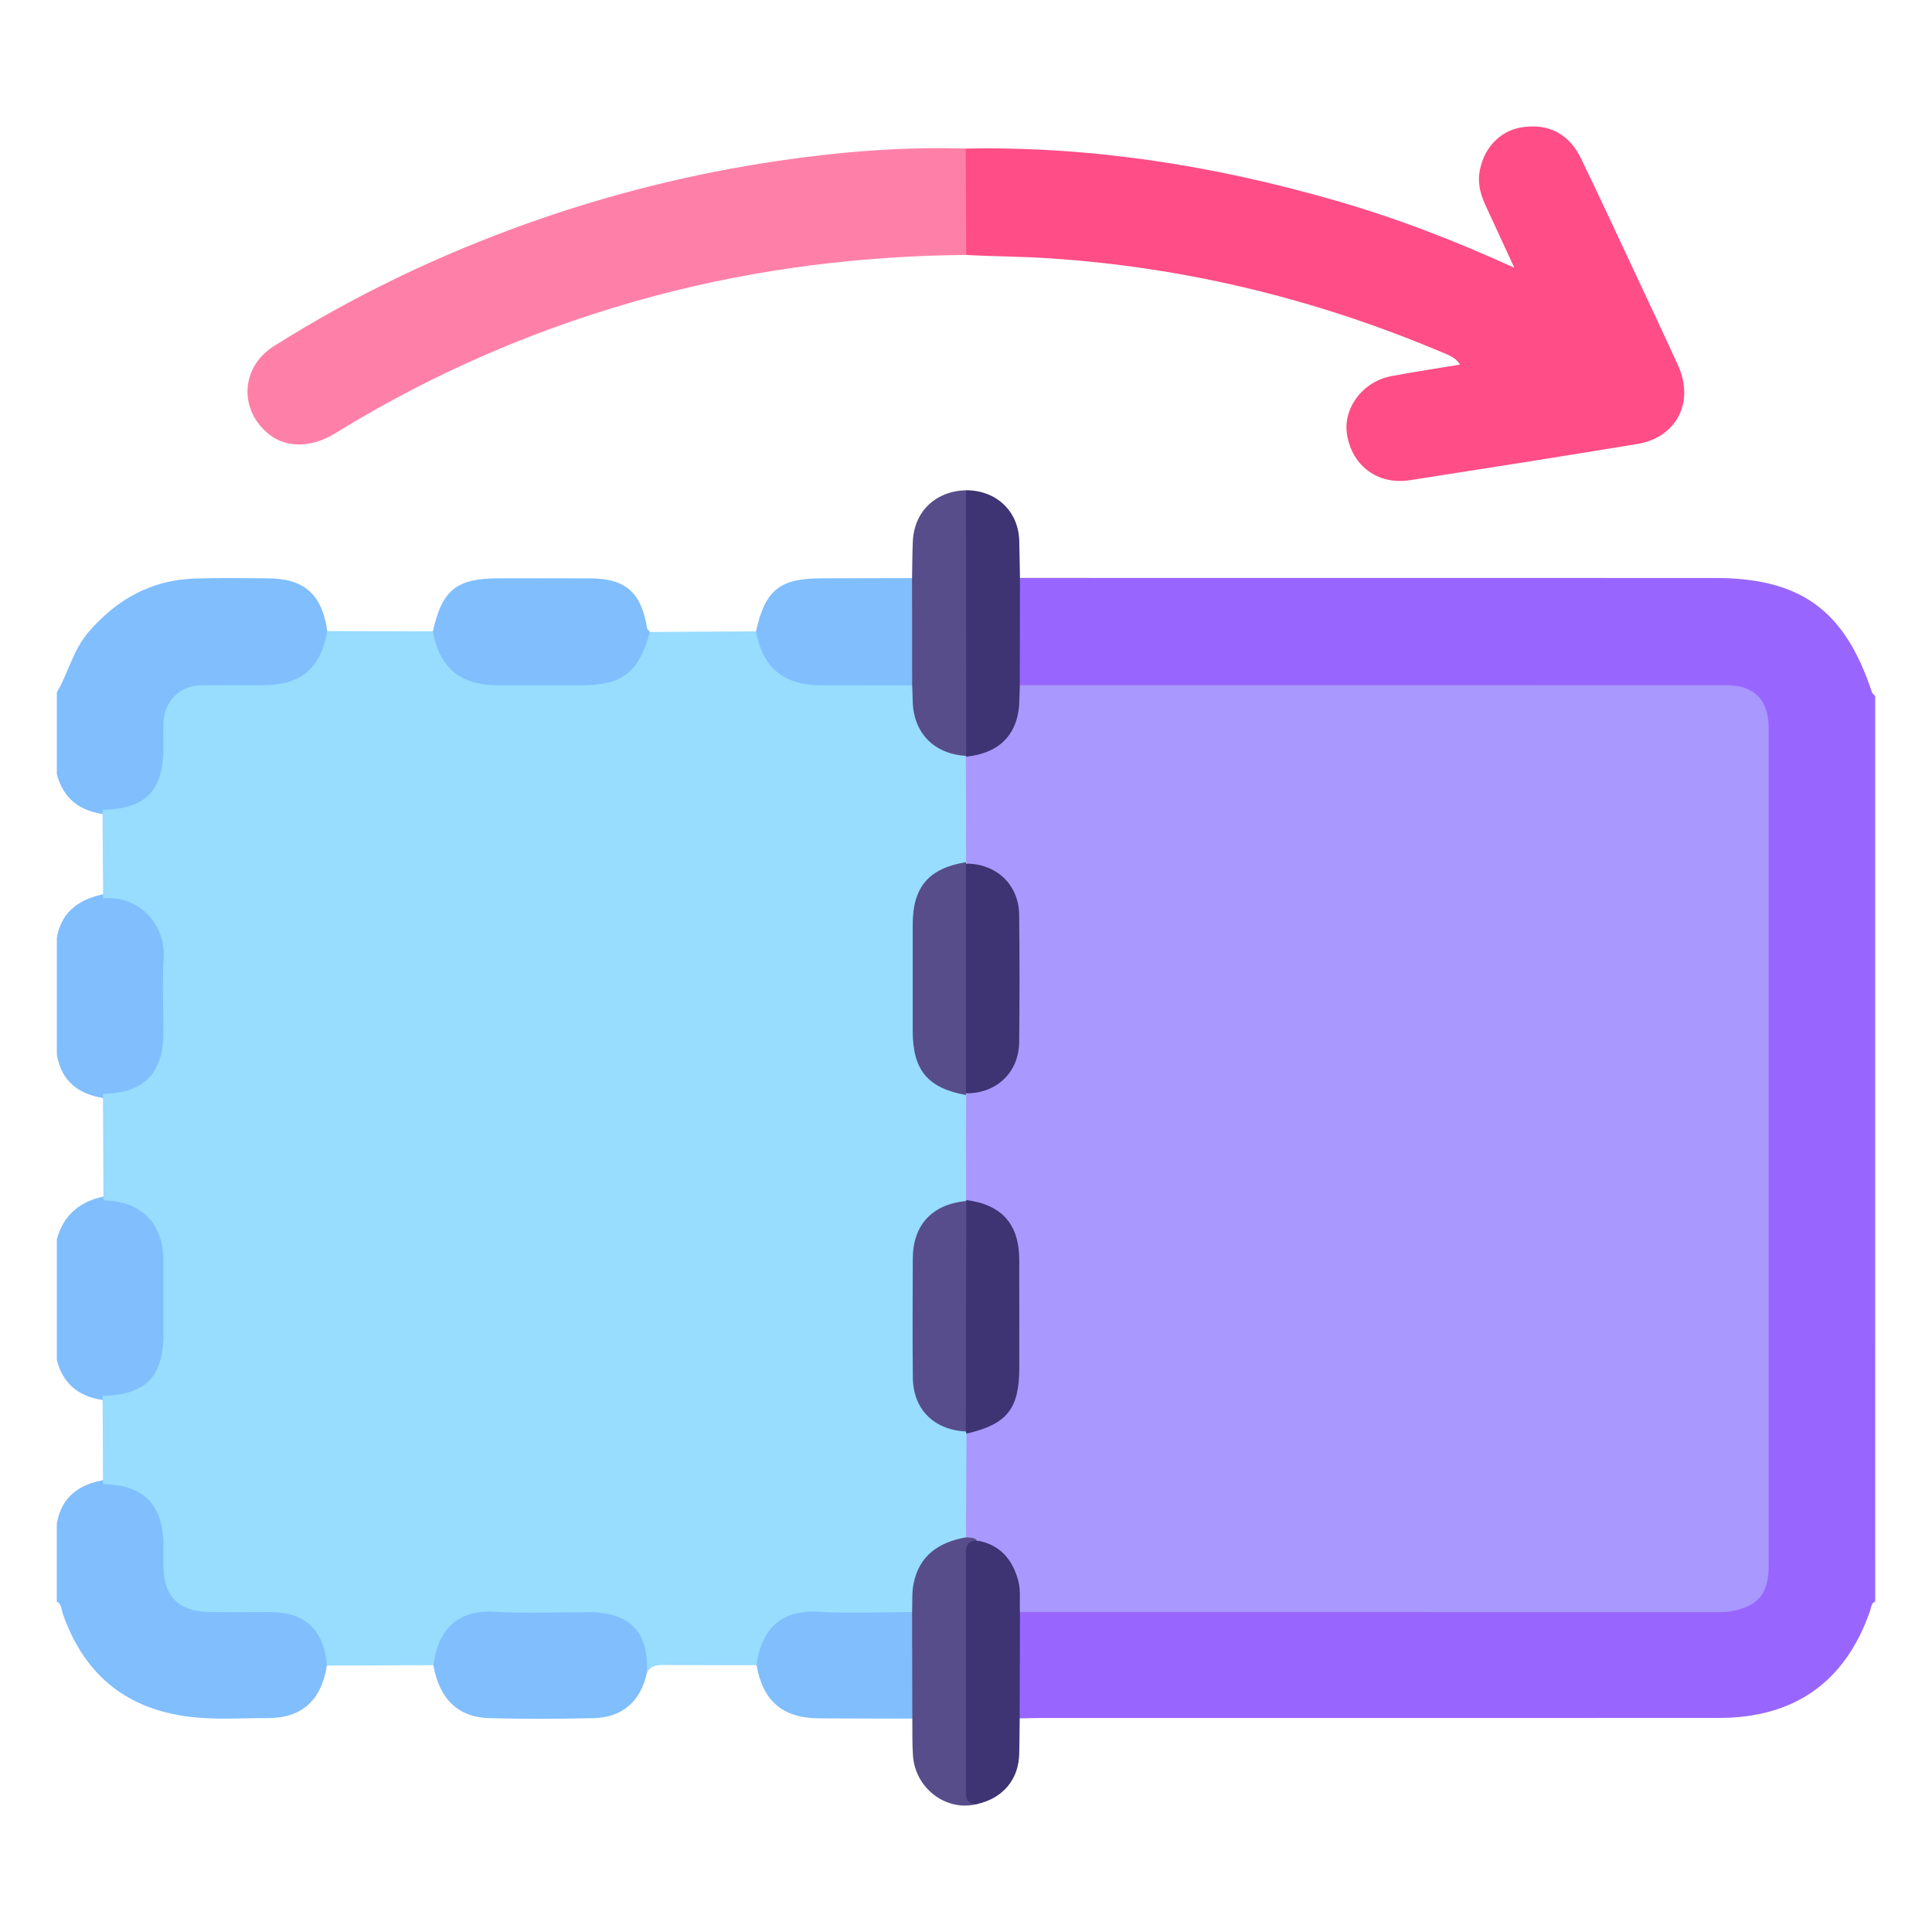 <?xml version="1.0" encoding="utf-8"?>
<!-- Generator: Adobe Illustrator 16.0.2, SVG Export Plug-In . SVG Version: 6.00 Build 0)  -->
<!DOCTYPE svg PUBLIC "-//W3C//DTD SVG 1.1//EN" "http://www.w3.org/Graphics/SVG/1.1/DTD/svg11.dtd">
<svg version="1.1" id="Layer_1" xmlns="http://www.w3.org/2000/svg" xmlns:xlink="http://www.w3.org/1999/xlink" x="0px" y="0px"
	 width="85px" height="85px" viewBox="0 0 85 85" enable-background="new 0 0 85 85" xml:space="preserve">
<g>
	<path fill="#9866FE" d="M82.501,70.463c-0.182,0.066-0.17,0.246-0.219,0.387c-1.074,3.129-3.313,4.73-6.654,4.732
		c-9.941,0.006-19.887,0.002-29.83,0.002c-0.313,0-0.623,0.012-0.936,0.018c-0.053-0.059-0.135-0.1-0.145-0.18
		C44.558,73.91,44.423,72.4,44.8,70.9c0.443-0.313,0.953-0.217,1.439-0.217c9.479-0.008,18.959-0.006,28.438-0.006
		c0.494,0,0.99,0.02,1.48-0.08c0.916-0.188,1.297-0.609,1.383-1.531c0.021-0.207,0.02-0.416,0.02-0.625c0-11.979,0-23.957,0-35.937
		c0-0.234,0.004-0.47-0.023-0.703c-0.094-0.78-0.578-1.269-1.365-1.37c-0.361-0.046-0.729-0.027-1.092-0.027
		c-9.609-0.002-19.219,0-28.828-0.006c-0.486,0-0.996,0.094-1.441-0.21c-0.205-0.263-0.211-0.577-0.215-0.887
		c-0.012-0.981-0.014-1.964,0.002-2.946c0.006-0.33-0.021-0.682,0.277-0.929c10.191,0.001,20.381,0.002,30.572,0.003
		c3.777,0,5.719,1.415,6.91,5.025c0.02,0.063,0.094,0.109,0.143,0.166C82.501,43.9,82.501,57.182,82.501,70.463z"/>
	<path fill="#80BEFE" d="M14.38,73.281c-0.246,1.533-1.098,2.314-2.625,2.309c-1.215-0.006-2.434,0.094-3.65-0.09
		c-2.711-0.406-4.443-1.945-5.342-4.498c-0.064-0.186-0.045-0.426-0.264-0.539c0-1.146,0-2.293,0-3.438
		c0.211-1.191,1.004-1.736,2.125-1.918c1.744,0.02,2.746,1.012,2.783,2.748c0.006,0.338-0.006,0.676,0.004,1.014
		c0.037,1.193,0.563,1.754,1.766,1.822c0.984,0.057,1.973-0.008,2.957,0.025c1.098,0.039,1.988,0.701,2.299,1.676
		C14.53,72.695,14.608,72.998,14.38,73.281z"/>
	<path fill="#80BEFE" d="M2.501,30.462c0.506-0.863,0.717-1.872,1.396-2.657c1.234-1.428,2.746-2.282,4.648-2.35
		c1.066-0.037,2.133-0.016,3.199-0.012c1.637,0.004,2.418,0.688,2.656,2.322c0.205,0.962-0.455,1.991-1.523,2.38
		c-0.674,0.246-1.375,0.226-2.074,0.226c-0.648,0-1.297-0.034-1.943,0.017c-0.842,0.065-1.371,0.61-1.439,1.454
		c-0.035,0.439-0.002,0.881-0.016,1.32c-0.053,1.707-1.035,2.652-2.762,2.666c-1.102-0.123-1.857-0.664-2.143-1.772
		C2.501,32.857,2.501,31.66,2.501,30.462z"/>
	<path fill="#80BEFE" d="M2.501,46.4c0-1.719,0-3.439,0-5.158c0.223-1.191,1.045-1.711,2.148-1.92
		c1.697,0.047,2.727,1.047,2.758,2.717c0.021,1.193,0.021,2.389,0,3.582c-0.035,1.688-1.045,2.664-2.756,2.703
		C3.499,48.172,2.708,47.611,2.501,46.4z"/>
	<path fill="#80BEFE" d="M2.501,59.838c0-1.771,0-3.543,0-5.313c0.301-1.111,1.063-1.699,2.162-1.904
		c1.627,0.066,2.684,1.09,2.738,2.699c0.039,1.197,0.027,2.396,0.004,3.594c-0.033,1.729-1.012,2.676-2.746,2.699
		C3.552,61.492,2.788,60.955,2.501,59.838z"/>
	<path fill="#98DCFE" d="M4.532,65.307c-0.006-1.299-0.012-2.598-0.018-3.895c1.891-0.041,2.672-0.838,2.674-2.725
		c0-1.088,0.004-2.178-0.002-3.268c-0.008-1.607-1.01-2.596-2.635-2.604c-0.008-1.564-0.016-3.131-0.023-4.693
		c1.785-0.02,2.66-0.9,2.66-2.688c0-1.092-0.053-2.188,0.014-3.275c0.092-1.516-1.129-2.791-2.664-2.633
		c-0.01-1.298-0.02-2.596-0.029-3.893c1.936-0.059,2.68-0.836,2.68-2.799c0-0.363-0.012-0.727,0.004-1.09
		c0.033-0.866,0.725-1.573,1.59-1.594c0.932-0.021,1.867-0.002,2.799-0.006c1.668-0.008,2.508-0.719,2.82-2.38
		c1.547,0.003,3.094,0.007,4.643,0.011c0.195,0.116,0.256,0.32,0.326,0.514c0.395,1.092,1.223,1.591,2.33,1.627
		c1.4,0.048,2.805,0.048,4.205,0c1.063-0.034,1.908-0.471,2.297-1.547c0.08-0.221,0.18-0.435,0.391-0.565
		c1.557-0.009,3.113-0.019,4.668-0.026c0.193,0.114,0.262,0.313,0.334,0.506c0.426,1.148,1.309,1.612,2.471,1.637
		c1.033,0.021,2.066,0.002,3.102,0.008c0.309,0.001,0.621-0.021,0.916,0.111c0.23,0.138,0.262,0.373,0.262,0.603
		c-0.002,1.322,0.705,2.081,1.918,2.449c0.1,0.03,0.188,0.082,0.271,0.146c0.061,0.07,0.104,0.149,0.133,0.237
		c0.082,1.47,0.193,2.938-0.063,4.403c-0.168,0.263-0.461,0.324-0.727,0.423c-1.035,0.389-1.49,1.165-1.496,2.233
		c-0.01,1.691-0.01,3.383,0,5.072c0.006,1.082,0.496,1.832,1.533,2.203c0.244,0.086,0.506,0.141,0.672,0.369
		c0.291,1.471,0.156,2.949,0.082,4.428c-0.027,0.088-0.07,0.168-0.129,0.24c-0.197,0.18-0.457,0.23-0.693,0.34
		c-0.926,0.43-1.473,1.115-1.473,2.178c0.002,1.662-0.01,3.322,0.004,4.982c0.014,1.365,0.469,1.969,1.768,2.4
		c0.148,0.049,0.299,0.092,0.416,0.203c0.057,0.078,0.096,0.162,0.119,0.252c0.082,1.434,0.133,2.865-0.025,4.297
		c-0.117,0.301-0.391,0.396-0.662,0.488c-1.033,0.346-1.545,1.08-1.623,2.146c-0.021,0.307,0.025,0.635-0.238,0.875
		c-0.676,0.271-1.383,0.113-2.074,0.141c-0.75,0.025-1.502,0.02-2.254,0.002c-1.066-0.027-1.775,0.441-2.135,1.451
		c-0.086,0.24-0.154,0.5-0.383,0.66c-1.348-0.002-2.697,0.004-4.047-0.006c-0.324-0.004-0.623,0.008-0.781,0.354
		c-0.23-0.195-0.164-0.479-0.209-0.727c-0.18-0.98-0.848-1.664-1.846-1.707c-1.762-0.074-3.527-0.063-5.291-0.002
		c-0.736,0.025-1.238,0.469-1.549,1.135c-0.152,0.322-0.189,0.709-0.496,0.953c-1.563,0.006-3.125,0.012-4.688,0.018
		c-0.121-1.564-0.957-2.352-2.502-2.354c-0.91,0-1.82,0.016-2.729-0.004c-1.289-0.025-1.955-0.717-1.961-1.998
		c-0.004-0.311,0-0.623,0-0.934C7.187,66.203,6.31,65.314,4.532,65.307z"/>
	<path fill="#FE4D87" d="M42.487,6.537c5.525-0.107,10.916,0.748,16.211,2.27c2.65,0.762,5.223,1.739,7.928,2.975
		c-0.465-1.009-0.855-1.856-1.25-2.705c-0.209-0.453-0.359-0.916-0.295-1.426c0.143-1.08,0.871-1.885,1.854-2.047
		c1.162-0.191,2.092,0.266,2.621,1.365c0.883,1.824,1.732,3.666,2.594,5.501c0.561,1.2,1.127,2.397,1.676,3.604
		c0.736,1.614-0.063,3.176-1.797,3.461c-3.33,0.547-6.666,1.074-10.002,1.592c-1.4,0.217-2.537-0.623-2.762-2
		c-0.191-1.17,0.689-2.346,1.961-2.582c0.996-0.186,1.998-0.336,3.006-0.504c-0.189-0.326-0.535-0.434-0.859-0.57
		c-5.529-2.331-11.279-3.725-17.275-4.111c-1.195-0.078-2.391-0.074-3.584-0.144c-0.096-0.091-0.18-0.196-0.191-0.327
		c-0.117-1.336-0.111-2.673-0.004-4.009C42.327,6.748,42.415,6.643,42.487,6.537z"/>
	<path fill="#FE80A9" d="M42.487,6.537c0.008,1.56,0.016,3.119,0.023,4.679c-4.613,0.041-9.16,0.601-13.627,1.782
		c-5.004,1.328-9.717,3.342-14.125,6.06c-1.047,0.646-2.146,0.662-2.912,0.058c-1.344-1.061-1.268-2.957,0.199-3.884
		c3.504-2.215,7.225-3.995,11.129-5.393c3.604-1.289,7.301-2.21,11.082-2.765C36.981,6.674,39.728,6.451,42.487,6.537z"/>
	<path fill="#80BEFE" d="M28.593,27.805c-0.506,1.807-1.201,2.342-3.047,2.343c-1.221,0-2.439,0.003-3.662,0
		c-1.631-0.005-2.541-0.765-2.84-2.368c0.406-1.826,1.037-2.334,2.893-2.336c1.35,0,2.697-0.005,4.047,0.002
		c1.535,0.006,2.238,0.629,2.48,2.174C28.476,27.687,28.548,27.744,28.593,27.805z"/>
	<path fill="#80BEFE" d="M40.134,30.152c-1.348-0.002-2.693,0-4.041-0.006c-1.625-0.005-2.531-0.768-2.832-2.369
		c0.408-1.824,1.037-2.332,2.896-2.334c1.324-0.002,2.646-0.005,3.969-0.008C40.53,26.144,40.536,29.427,40.134,30.152z"/>
	<path fill="#3E3373" d="M44.874,25.425c-0.002,1.573-0.006,3.149-0.008,4.723c0.527,1.343-0.33,2.966-1.713,3.247
		c-0.236,0.049-0.459,0.051-0.662-0.102l0.018-0.037c-0.285-0.292-0.258-0.666-0.26-1.025c-0.006-3.212-0.006-6.423,0-9.635
		c0.002-0.359-0.021-0.732,0.254-1.027c1.336,0,2.307,0.922,2.34,2.231C44.858,24.342,44.864,24.883,44.874,25.425z"/>
	<path fill="#574D8B" d="M42.503,21.568c0.002,3.896,0.004,7.791,0.006,11.688c-1.418-0.081-2.32-1.006-2.354-2.412
		c-0.004-0.23-0.014-0.461-0.023-0.691c-0.002-1.572-0.004-3.144-0.006-4.716c0.012-0.539,0.01-1.079,0.035-1.618
		C40.22,22.502,41.157,21.607,42.503,21.568z"/>
	<path fill="#80BEFE" d="M19.067,73.266c0.172-1.346,0.871-2.459,2.695-2.354c1.373,0.082,2.754,0.016,4.131,0.018
		c1.83,0.002,2.668,0.879,2.563,2.682c-0.266,1.232-1.068,1.949-2.336,1.979c-1.529,0.037-3.063,0.039-4.592,0
		C20.149,75.555,19.325,74.738,19.067,73.266z"/>
	<path fill="#80BEFE" d="M33.286,73.266c0.174-1.342,0.865-2.459,2.703-2.354c1.375,0.082,2.76,0.014,4.139,0.012
		c0.398,0.707,0.404,3.955,0.01,4.688c-1.367-0.004-2.734-0.004-4.102-0.012C34.437,75.59,33.562,74.842,33.286,73.266z"/>
	<path fill="#574D8B" d="M40.138,75.609c-0.004-1.563-0.006-3.123-0.01-4.686c0.018-0.412-0.016-0.834,0.063-1.232
		c0.242-1.26,1.119-1.842,2.311-2.055c0.234-0.084,0.488-0.213,0.471,0.227c-0.197,0.379-0.23,0.789-0.229,1.207
		c0.002,3.006,0.004,6.012-0.004,9.018c0,0.449,0.072,0.875,0.242,1.285c-1.348,0.34-2.715-0.686-2.814-2.127
		C40.128,76.703,40.146,76.154,40.138,75.609z"/>
	<path fill="#3E3373" d="M42.981,79.373c-0.365,0.01-0.486-0.164-0.486-0.525c0.01-3.516,0.01-7.029,0-10.545
		c0-0.379,0.168-0.514,0.508-0.521c0.285-0.195,0.541-0.059,0.791,0.078c1.039,0.568,1.514,1.92,1.08,3.063
		c-0.004,1.561-0.008,3.119-0.012,4.68c-0.006,0.518-0.008,1.033-0.02,1.551C44.819,78.291,44.126,79.117,42.981,79.373z"/>
	<path fill="#A998FE" d="M44.872,70.92c-0.02-0.459,0.043-0.938-0.072-1.371c-0.246-0.918-0.793-1.594-1.799-1.768
		c-0.137-0.154-0.328-0.121-0.5-0.145c0.006-1.521,0.012-3.043,0.02-4.563c0.176-0.303,0.512-0.334,0.789-0.467
		c0.822-0.393,1.307-1.018,1.313-1.953c0.012-1.797,0.014-3.594,0-5.389c-0.01-1.021-0.492-1.727-1.447-2.105
		c-0.236-0.094-0.508-0.137-0.676-0.363c0.002-1.541,0.006-3.08,0.008-4.619c0.027-0.086,0.08-0.146,0.16-0.188
		c1.57-0.531,1.961-1.072,1.965-2.75c0.004-1.432,0.002-2.865,0-4.297c-0.002-1.785-0.311-2.23-1.951-2.834
		c-0.076-0.041-0.135-0.102-0.174-0.18c-0.004-1.545-0.008-3.091-0.014-4.637c1.523-0.151,2.338-1.025,2.354-2.525
		c0.002-0.207,0.016-0.413,0.021-0.619c10.361-0.001,20.721-0.003,31.082-0.002c1.225,0,1.863,0.646,1.863,1.885
		c0.002,12.285,0.002,24.572,0,36.859c0,1.27-0.492,1.822-1.781,2.02c-0.152,0.023-0.313,0.016-0.467,0.016
		C65.333,70.924,55.103,70.922,44.872,70.92z"/>
	<path fill="#3E3373" d="M42.497,52.797c1.57,0.191,2.344,1.057,2.346,2.627c0.002,1.582,0.002,3.162,0.002,4.742
		c-0.002,1.824-0.535,2.494-2.326,2.908c-0.006-0.033-0.016-0.064-0.025-0.096c-0.252-0.305-0.244-0.674-0.244-1.035
		c-0.004-2.695-0.006-5.391,0.002-8.084c0-0.359-0.033-0.734,0.264-1.021L42.497,52.797z"/>
	<path fill="#574D8B" d="M42.505,48.178c-1.689-0.305-2.348-1.094-2.35-2.824c0-1.559,0-3.117,0-4.678
		c0.002-1.654,0.705-2.475,2.348-2.745l-0.006,0.063c0.291,0.291,0.25,0.672,0.25,1.029c0.008,2.682,0.008,5.363,0.002,8.045
		c-0.002,0.359,0.031,0.736-0.252,1.033L42.505,48.178z"/>
	<path fill="#574D8C" d="M42.513,52.838c-0.006,3.379-0.014,6.762-0.02,10.141c-1.416-0.074-2.318-0.977-2.332-2.377
		c-0.018-1.74-0.01-3.48-0.002-5.219C40.165,53.889,41.005,52.986,42.513,52.838z"/>
	<path fill="#3E3373" d="M42.499,48.102c0-3.369-0.002-6.738-0.002-10.107c1.344,0,2.328,0.926,2.342,2.256
		c0.02,1.867,0.02,3.734,0,5.604C44.823,47.188,43.837,48.113,42.499,48.102z"/>
</g>
</svg>
